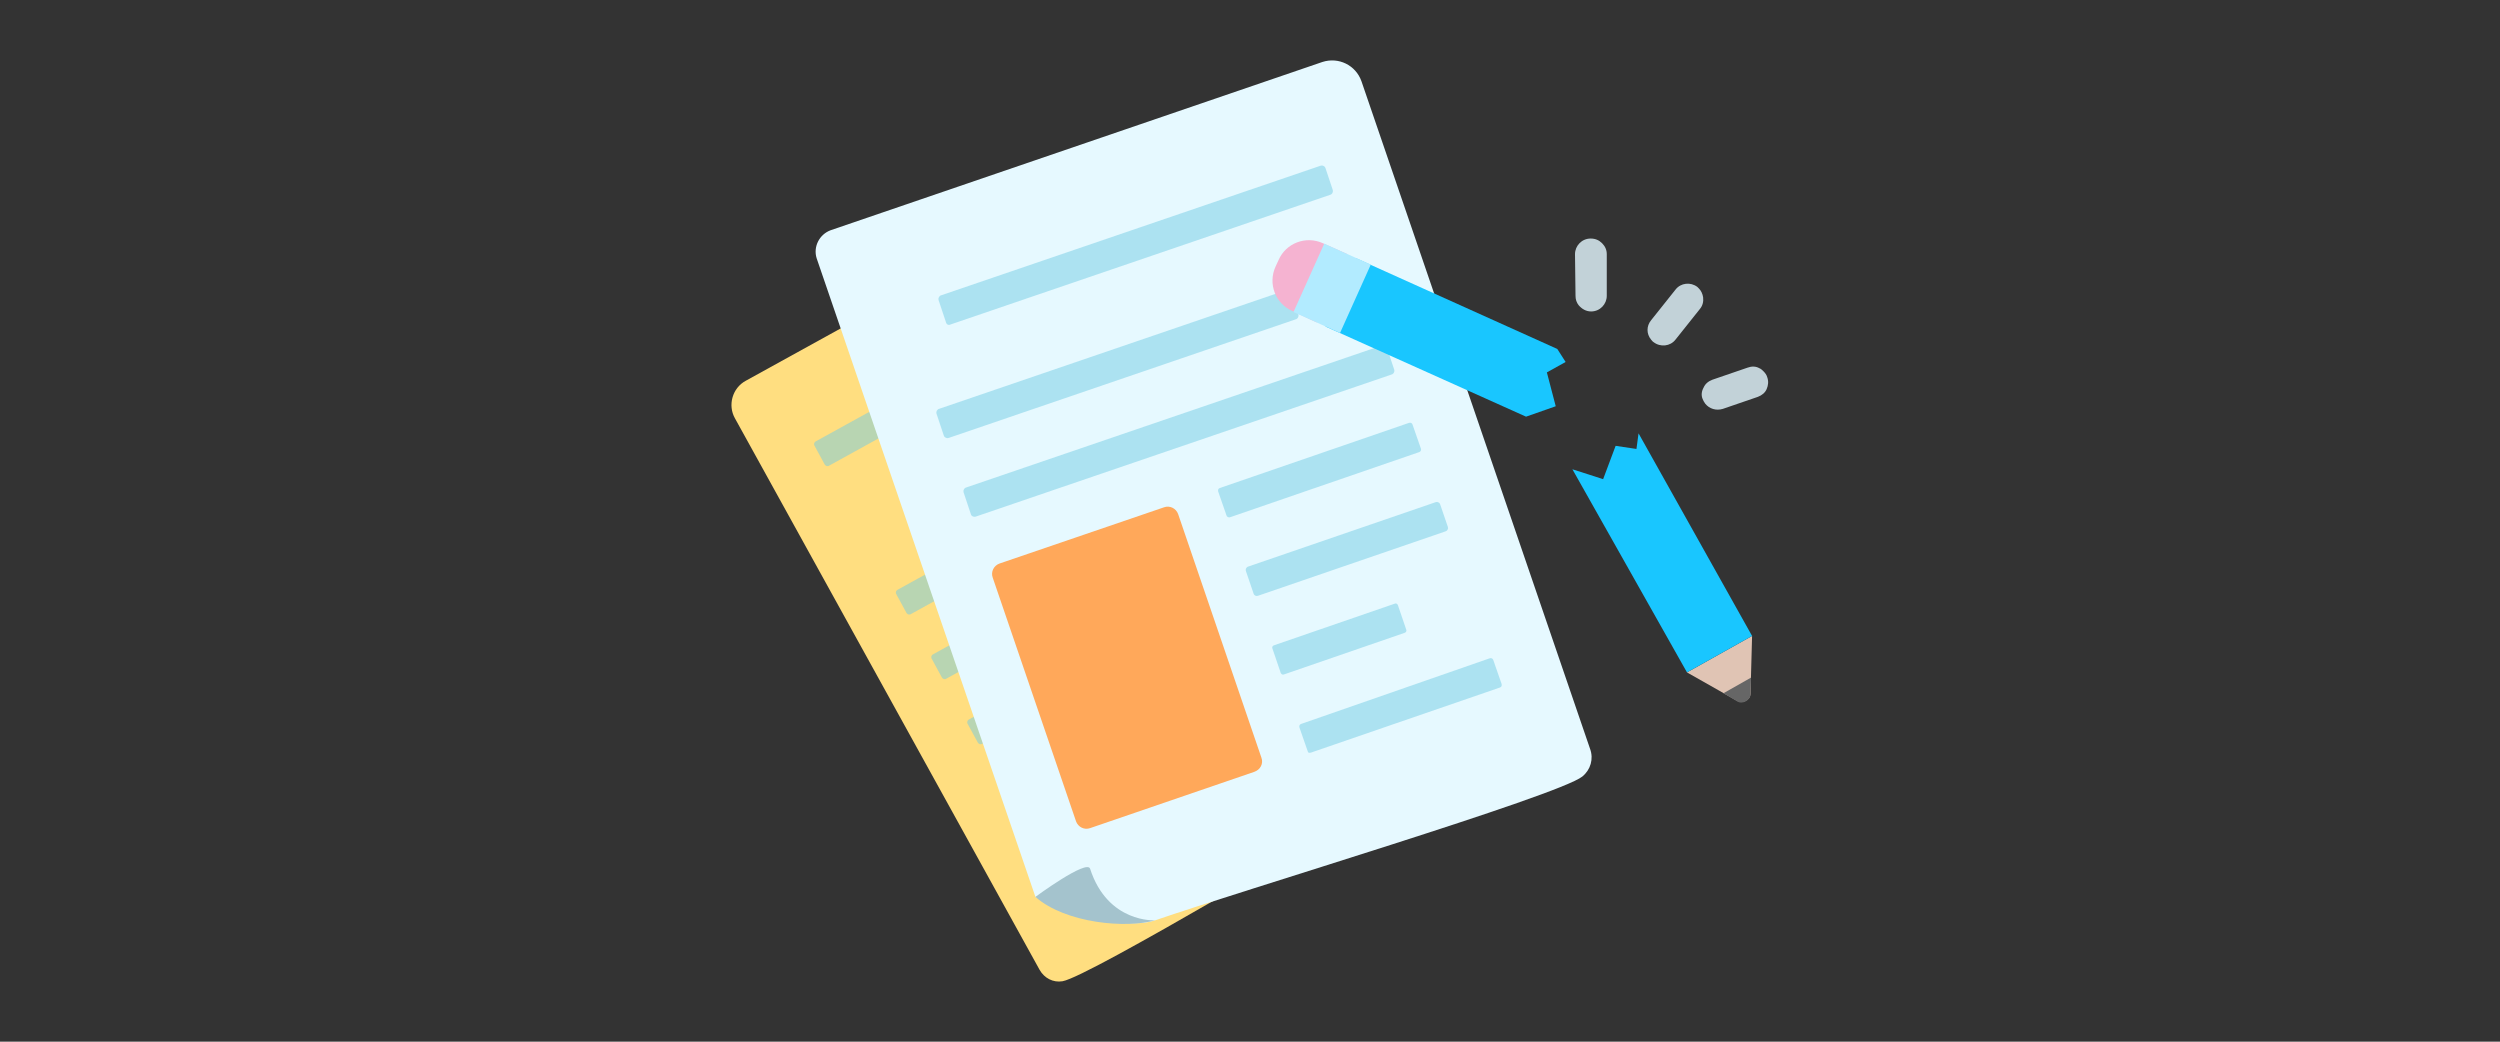 <?xml version="1.0" encoding="utf-8"?>
<!-- Generator: Adobe Illustrator 24.0.1, SVG Export Plug-In . SVG Version: 6.00 Build 0)  -->
<svg version="1.1" id="Layer_1" xmlns="http://www.w3.org/2000/svg" xmlns:xlink="http://www.w3.org/1999/xlink" x="0px" y="0px"
	 viewBox="0 0 480 200" style="enable-background:new 0 0 480 200;" xml:space="preserve">
<rect x="0" y="0" width="480" height="200" fill="#333333" stroke="none"/>
<style type="text/css">
	.st0{fill:none;}
	.st1{fill:#FFDE80;}
	.st2{opacity:0.5;fill:#73CDE5;}
	.st3{fill:#A4C3CD;}
	.st4{fill:#C2D2D8;}
	.st5{fill:#E6F9FF;}
	.st6{fill:#FFA85A;}
	.st7{fill:#E0C4B4;}
	.st8{fill:#F5B3D1;}
	.st9{fill:#19C6FF;}
	.st10{fill:#B2EBFF;}
	.st11{fill:#666666;}
</style>
<g>
	<rect x="0" y="0" class="st0" width="480" height="200"/>
	<g>
		<g>
			<path class="st1" d="M204,188.4c-1.8,0.3-3.5-0.6-4.4-2.2L141.1,80.3c-1.4-2.5-0.5-5.8,2.1-7.2l81.4-44.9l57.7,104.6
				c0,0-4.5,14.4-10.8,17.9C257.7,158.3,209.2,187.5,204,188.4z"/>
			<path class="st2" d="M219.4,56.2l-60.2,33.2c-0.3,0.2-0.7,0.1-0.9-0.3l-1.9-3.5c-0.2-0.3-0.1-0.7,0.3-0.9l60.2-33.2
				c0.3-0.2,0.7-0.1,0.9,0.3l1.9,3.5C219.8,55.6,219.7,56,219.4,56.2z"/>
			<path class="st2" d="M234,69l-55.1,30.4c-0.3,0.2-0.7,0.1-0.9-0.3l-1.9-3.5c-0.2-0.3-0.1-0.7,0.3-0.9l55.1-30.4
				c0.3-0.2,0.7-0.1,0.9,0.3l1.9,3.5C234.4,68.4,234.3,68.8,234,69z"/>
			<path class="st2" d="M240.9,81.5l-66,36.4c-0.3,0.2-0.7,0.1-0.9-0.3l-1.9-3.5c-0.2-0.3-0.1-0.7,0.3-0.9l66-36.4
				c0.3-0.2,0.7-0.1,0.9,0.3l1.9,3.5C241.3,80.9,241.2,81.3,240.9,81.5z"/>
			<path class="st2" d="M247.7,93.9l-66,36.4c-0.3,0.2-0.7,0.1-0.9-0.3l-1.9-3.5c-0.2-0.3-0.1-0.7,0.3-0.9l66-36.4
				c0.3-0.2,0.7-0.1,0.9,0.3L248,93C248.2,93.3,248.1,93.7,247.7,93.9z"/>
			<path class="st2" d="M238.8,115.1l-50.2,27.7c-0.3,0.2-0.7,0.1-0.9-0.3l-1.9-3.5c-0.2-0.3-0.1-0.7,0.3-0.9l50.2-27.7
				c0.3-0.2,0.7-0.1,0.9,0.3l1.9,3.5C239.3,114.5,239.2,114.9,238.8,115.1z"/>
			<path class="st2" d="M261.5,118.8l-55.1,30.4c-0.3,0.2-0.7,0.1-0.9-0.3l-1.9-3.5c-0.2-0.3-0.1-0.7,0.3-0.9l55.1-30.4
				c0.3-0.2,0.7-0.1,0.9,0.3l1.9,3.5C261.9,118.2,261.8,118.6,261.5,118.8z"/>
			<path class="st2" d="M268.3,131.3l-66,36.4c-0.3,0.2-0.7,0.1-0.9-0.3l-1.9-3.5c-0.2-0.3-0.1-0.7,0.3-0.9l66-36.4
				c0.3-0.2,0.7-0.1,0.9,0.3l1.9,3.5C268.8,130.7,268.7,131.1,268.3,131.3z"/>
			<path class="st3" d="M282.3,132.9c-0.2,6.9-6.5,15.2-10.8,17.9c0,0,5.8-5.7,1-14.2C271.5,135,282.3,132.9,282.3,132.9z"/>
		</g>
		<g>
			<path class="st4" d="M317,61.5c-0.9,1.1-0.9,2.6,0,3.7l0,0c0.2,0.2,0.3,0.4,0.5,0.5c1.3,1,3.2,0.8,4.2-0.5l4.7-5.9
				c0.5-0.6,0.7-1.4,0.6-2.2c-0.1-0.7-0.4-1.3-0.8-1.7c-0.1-0.1-0.2-0.2-0.3-0.3c-1.3-1-3.2-0.8-4.2,0.5L317,61.5z"/>
			<path class="st4" d="M326.9,76.6c0.1,0.3,0.3,0.6,0.5,0.9c0.8,1,2.1,1.4,3.4,1l6.7-2.3c0.8-0.3,1.4-0.8,1.7-1.5
				c0.3-0.7,0.4-1.5,0.1-2.3c-0.1-0.4-0.4-0.8-0.7-1.1c-0.2-0.2-0.5-0.5-0.8-0.6c-0.7-0.4-1.5-0.4-2.3-0.1l-6.7,2.3
				c-0.8,0.3-1.4,0.8-1.7,1.5C326.7,75.1,326.6,75.9,326.9,76.6z"/>
			<path class="st4" d="M302.5,56.8c0,0.7,0.2,1.3,0.6,1.8c0.6,0.7,1.4,1.2,2.4,1.2c1.7,0,3-1.4,3-3l0-8c0-0.8-0.3-1.5-0.9-2.1
				c-0.6-0.6-1.3-0.9-2.2-0.9c-1.7,0-3,1.4-3,3L302.5,56.8z"/>
		</g>
		<g>
			<path class="st5" d="M303.8,149.1c1.6-1.3,2.2-3.4,1.5-5.3L261.4,15.6c-1.1-3.1-4.4-4.7-7.5-3.7l-94.4,32.3
				c-2.2,0.8-3.4,3.2-2.7,5.4l42,122.6c0,0,15.3,7.1,23,4.5C238.3,171,299.1,152.8,303.8,149.1z"/>
			<path class="st2" d="M182.5,62.3l72.9-24.9c0.4-0.1,0.6-0.6,0.5-0.9l-1.4-4.2c-0.1-0.4-0.6-0.6-0.9-0.5l-72.9,24.9
				c-0.4,0.1-0.6,0.6-0.5,0.9l1.4,4.2C181.7,62.3,182.1,62.5,182.5,62.3z"/>
			<path class="st2" d="M182.1,84.1l66.7-22.8c0.4-0.1,0.6-0.6,0.5-0.9l-1.4-4.2c-0.1-0.4-0.6-0.6-0.9-0.5l-66.7,22.8
				c-0.4,0.1-0.6,0.6-0.5,0.9l1.4,4.2C181.3,84,181.8,84.2,182.1,84.1z"/>
			<path class="st2" d="M187.3,99.2l79.9-27.3c0.4-0.1,0.6-0.6,0.5-0.9l-1.4-4.2c-0.1-0.4-0.6-0.6-0.9-0.5l-79.9,27.3
				c-0.4,0.1-0.6,0.6-0.5,0.9l1.4,4.2C186.5,99.1,186.9,99.3,187.3,99.2z"/>
			<path class="st2" d="M236.2,99.3l36.3-12.5c0.3-0.1,0.4-0.4,0.3-0.7l-1.6-4.6c-0.1-0.3-0.4-0.4-0.7-0.3l-36.3,12.5
				c-0.3,0.1-0.4,0.4-0.3,0.7l1.6,4.6C235.6,99.3,236,99.4,236.2,99.3z"/>
			<path class="st2" d="M241.5,114.4l36.1-12.4c0.3-0.1,0.5-0.5,0.4-0.8l-1.5-4.4c-0.1-0.3-0.5-0.5-0.8-0.4l-36.1,12.4
				c-0.3,0.1-0.5,0.5-0.4,0.8l1.5,4.4C240.8,114.3,241.1,114.5,241.5,114.4z"/>
			<path class="st2" d="M246.5,129.5l23.2-8c0.3-0.1,0.4-0.4,0.3-0.6l-1.6-4.7c-0.1-0.3-0.4-0.4-0.6-0.3l-23.2,8
				c-0.3,0.1-0.4,0.4-0.3,0.6l1.6,4.7C246,129.4,246.2,129.6,246.5,129.5z"/>
			<path class="st2" d="M251.7,144.5l36.3-12.5c0.3-0.1,0.4-0.4,0.3-0.7l-1.6-4.6c-0.1-0.3-0.4-0.4-0.7-0.3L249.8,139
				c-0.3,0.1-0.4,0.4-0.3,0.7l1.6,4.6C251.1,144.5,251.4,144.6,251.7,144.5z"/>
			<path class="st3" d="M198.8,172.2c5.8,5.1,17.5,6.1,23,4.5c0,0-9.1,0.6-12.5-9.9C208.7,164.9,198.8,172.2,198.8,172.2z"/>
			<path class="st6" d="M240.8,148.2L209.3,159c-1.1,0.4-2.3-0.2-2.7-1.3l-16-46.8c-0.4-1.1,0.2-2.3,1.3-2.7l31.6-10.8
				c1.1-0.4,2.3,0.2,2.7,1.3l16,46.8C242.6,146.6,242,147.8,240.8,148.2z"/>
		</g>
		<g>
			<path class="st7" d="M336.4,122.1l-12.5,7l9.7,5.5c1,0.6,2.5-0.3,2.5-1.4L336.4,122.1z"/>
			<path class="st8" d="M252.8,61.9l5.9-13.1l-4.7-2.1c-3.3-1.5-7.1,0-8.5,3.2l-0.6,1.3c-1.5,3.3,0,7.1,3.2,8.5L252.8,61.9z"/>
			<polygon class="st9" points="301.9,90.1 323.9,129.1 336.4,122.1 314.6,83.2 314.2,86.2 310.2,85.6 307.8,92 			"/>
			<polygon class="st9" points="299,67 260.4,49.6 254.5,62.7 293,80 298.7,78 297,71.5 300.6,69.5 			"/>
			
				<rect x="248.5" y="50.5" transform="matrix(-0.41 0.912 -0.912 -0.41 411.131 -155.127)" class="st10" width="14.4" height="9.8"/>
			<path class="st11" d="M336.2,130.1l-0.1,3.2c0,1.1-1.5,2-2.5,1.4l-2.7-1.6L336.2,130.1z"/>
		</g>
	</g>
</g>
</svg>
